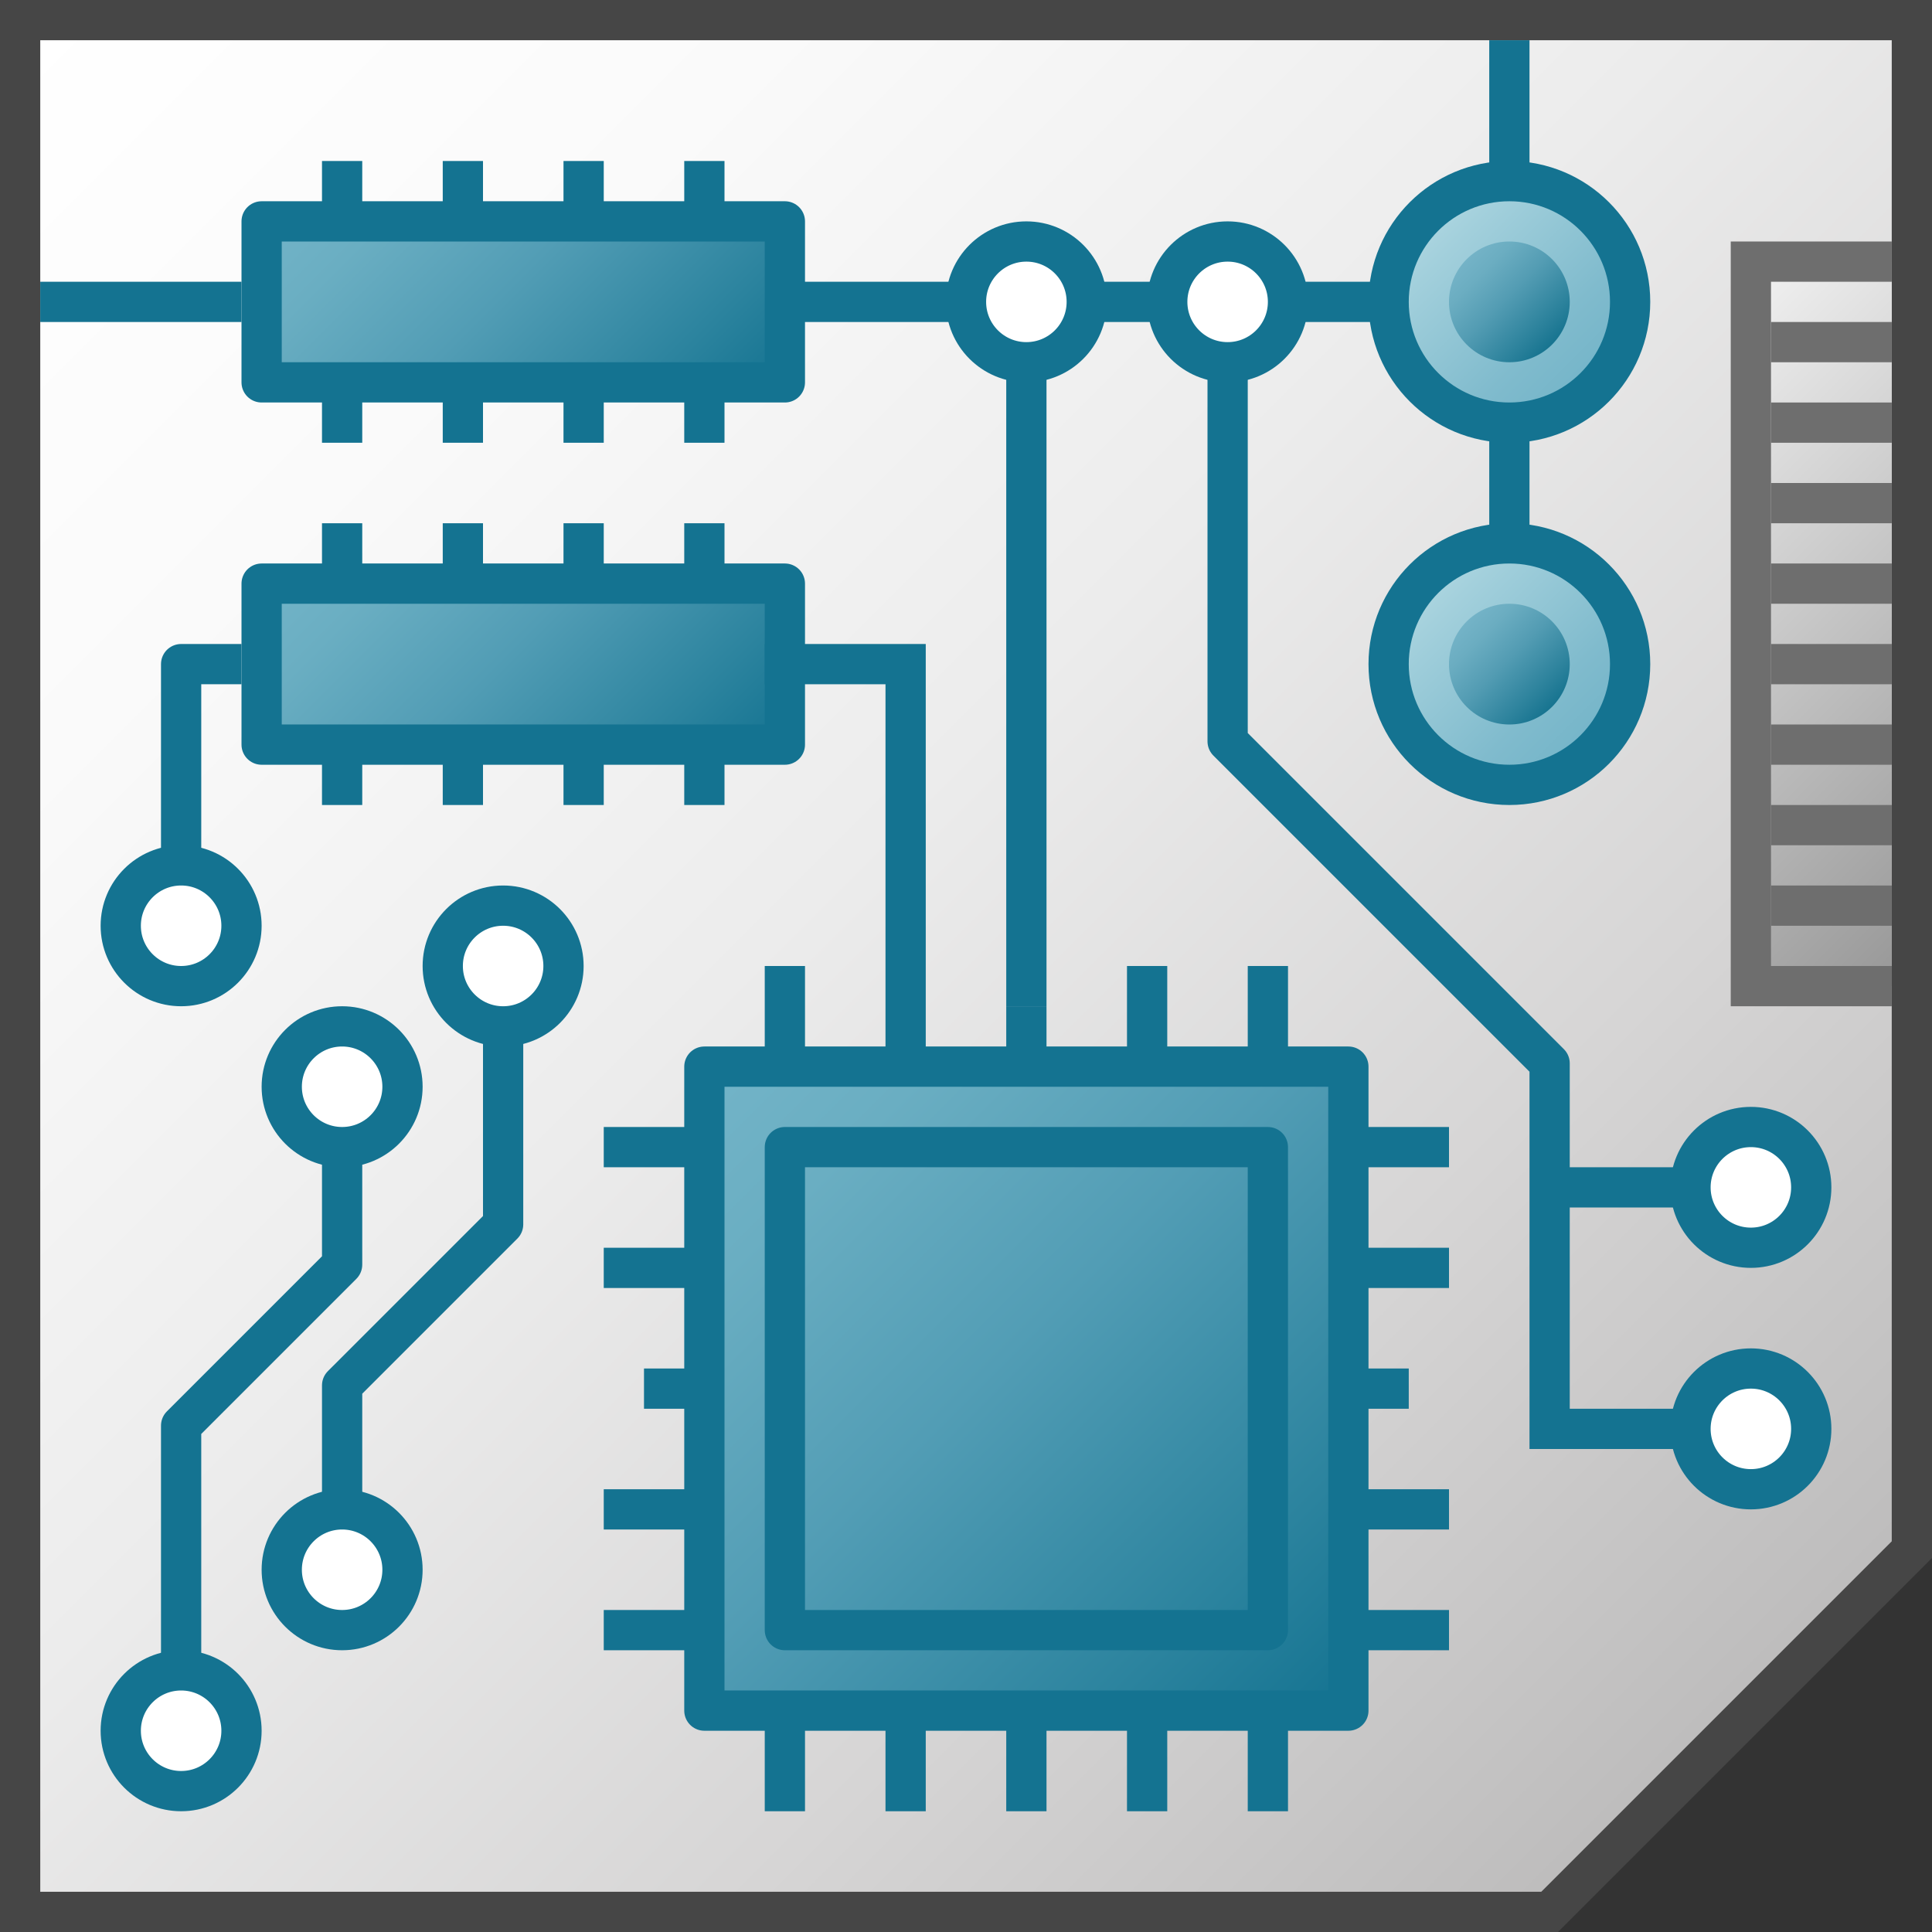<?xml version="1.0" encoding="UTF-8"?>
<svg id="Layer_1" data-name="Layer 1" xmlns="http://www.w3.org/2000/svg" xmlns:xlink="http://www.w3.org/1999/xlink" viewBox="0 0 48 48">
  <rect x="0" y="0" width="48" height="48" fill="#333333" stroke="none"/>
  <defs>
    <linearGradient id="New_Gradient_Swatch_4" data-name="New Gradient Swatch 4" x1=".5" y1=".5" x2="43" y2="43" gradientUnits="userSpaceOnUse">
      <stop offset="0" stop-color="#fff"/>
      <stop offset=".228" stop-color="#fafafa"/>
      <stop offset=".488" stop-color="#ececec"/>
      <stop offset=".762" stop-color="#d6d5d5"/>
      <stop offset="1" stop-color="#bdbcbc"/>
    </linearGradient>
    <linearGradient id="New_Gradient_Swatch_10" data-name="New Gradient Swatch 10" x1="39.875" y1="10.125" x2="50.625" y2="20.875" gradientUnits="userSpaceOnUse">
      <stop offset="0" stop-color="#f2f2f2"/>
      <stop offset=".99" stop-color="#999"/>
    </linearGradient>
    <linearGradient id="Dark_Blue_Grad" data-name="Dark Blue Grad" x1="6.75" y1="14.75" x2="10.25" y2="18.25" gradientUnits="userSpaceOnUse">
      <stop offset="0" stop-color="#73b4c8"/>
      <stop offset=".175" stop-color="#6aaec2"/>
      <stop offset=".457" stop-color="#529db5"/>
      <stop offset=".809" stop-color="#2b839e"/>
      <stop offset="1" stop-color="#147391"/>
    </linearGradient>
    <linearGradient id="Dark_Blue_Grad-2" data-name="Dark Blue Grad" x1="9.75" y1="14.75" x2="13.25" y2="18.25" xlink:href="#Dark_Blue_Grad"/>
    <linearGradient id="Dark_Blue_Grad-3" data-name="Dark Blue Grad" x1="12.75" y1="14.75" x2="16.25" y2="18.25" xlink:href="#Dark_Blue_Grad"/>
    <linearGradient id="Dark_Blue_Grad-4" data-name="Dark Blue Grad" x1="15.75" x2="19.25" y2="18.25" xlink:href="#Dark_Blue_Grad"/>
    <linearGradient id="Dark_Blue_Grad-5" data-name="Dark Blue Grad" x1="8.75" y1="12.25" x2="17.25" y2="20.75" xlink:href="#Dark_Blue_Grad"/>
    <linearGradient id="Dark_Blue_Grad-6" data-name="Dark Blue Grad" y1="5.75" y2="9.25" xlink:href="#Dark_Blue_Grad"/>
    <linearGradient id="Dark_Blue_Grad-7" data-name="Dark Blue Grad" x1="9.75" y1="5.75" x2="13.25" y2="9.25" xlink:href="#Dark_Blue_Grad"/>
    <linearGradient id="Dark_Blue_Grad-8" data-name="Dark Blue Grad" x1="12.75" y1="5.75" x2="16.25" y2="9.25" xlink:href="#Dark_Blue_Grad"/>
    <linearGradient id="Dark_Blue_Grad-9" data-name="Dark Blue Grad" x1="15.75" y1="5.75" x2="19.25" y2="9.25" xlink:href="#Dark_Blue_Grad"/>
    <linearGradient id="Dark_Blue_Grad-10" data-name="Dark Blue Grad" x1="8.75" y1="3.25" x2="17.25" y2="11.75" xlink:href="#Dark_Blue_Grad"/>
    <linearGradient id="Dark_Blue_Grad-11" data-name="Dark Blue Grad" x1="14.25" y1="29.25" x2="24.75" y2="39.75" xlink:href="#Dark_Blue_Grad"/>
    <linearGradient id="Dark_Blue_Grad-12" data-name="Dark Blue Grad" x1="20.5" y1="30" x2="30.5" y2="40" xlink:href="#Dark_Blue_Grad"/>
    <linearGradient id="Dark_Blue_Grad-13" data-name="Dark Blue Grad" x1="23.25" y1="29.25" x2="33.75" y2="39.75" xlink:href="#Dark_Blue_Grad"/>
    <linearGradient id="Dark_Blue_Grad-14" data-name="Dark Blue Grad" x1="26.25" y1="29.25" x2="36.75" y2="39.75" xlink:href="#Dark_Blue_Grad"/>
    <linearGradient id="Dark_Blue_Grad-15" data-name="Dark Blue Grad" x1="7.25" y1="34.25" x2="17.75" y2="44.75" gradientTransform="translate(-14 53) rotate(-90)" xlink:href="#Dark_Blue_Grad"/>
    <linearGradient id="Dark_Blue_Grad-16" data-name="Dark Blue Grad" x1="10.25" y1="34.25" x2="20.75" y2="44.75" gradientTransform="translate(-14 53) rotate(-90)" xlink:href="#Dark_Blue_Grad"/>
    <linearGradient id="Dark_Blue_Grad-17" data-name="Dark Blue Grad" x1="13.75" y1="34.75" x2="23.25" y2="44.25" gradientTransform="translate(-14 53) rotate(-90)" xlink:href="#Dark_Blue_Grad"/>
    <linearGradient id="Dark_Blue_Grad-18" data-name="Dark Blue Grad" x1="16.25" y1="34.25" x2="26.75" y2="44.75" gradientTransform="translate(-14 53) rotate(-90)" xlink:href="#Dark_Blue_Grad"/>
    <linearGradient id="Dark_Blue_Grad-19" data-name="Dark Blue Grad" x1="19.25" y1="34.25" x2="29.75" y2="44.75" gradientTransform="translate(-14 53) rotate(-90)" xlink:href="#Dark_Blue_Grad"/>
    <linearGradient id="Dark_Blue_Grad-20" data-name="Dark Blue Grad" x1="17.5" y1="26.5" x2="33.5" y2="42.5" xlink:href="#Dark_Blue_Grad"/>
    <linearGradient id="New_Gradient_Swatch_2" data-name="New Gradient Swatch 2" x1="35.379" y1="5.379" x2="39.621" y2="9.621" gradientUnits="userSpaceOnUse">
      <stop offset="0" stop-color="#afd7e1"/>
      <stop offset=".159" stop-color="#a3d0dc"/>
      <stop offset=".706" stop-color="#80bbcd"/>
      <stop offset="1" stop-color="#73b4c8"/>
    </linearGradient>
    <linearGradient id="Dark_Blue_Grad_2" data-name="Dark Blue Grad 2" x1="36.439" y1="6.439" x2="38.561" y2="8.561" gradientUnits="userSpaceOnUse">
      <stop offset="0" stop-color="#74b3c7"/>
      <stop offset=".177" stop-color="#6badc1"/>
      <stop offset=".464" stop-color="#539cb3"/>
      <stop offset=".822" stop-color="#2c829c"/>
      <stop offset="1" stop-color="#177490"/>
    </linearGradient>
    <linearGradient id="New_Gradient_Swatch_2-2" data-name="New Gradient Swatch 2" x1="35.379" y1="14.379" x2="39.621" y2="18.621" xlink:href="#New_Gradient_Swatch_2"/>
    <linearGradient id="Dark_Blue_Grad_2-2" data-name="Dark Blue Grad 2" x1="36.439" y1="15.439" x2="38.561" y2="17.561" xlink:href="#Dark_Blue_Grad_2"/>
  </defs>
  <polygon points="47.5 38.5 38.5 47.5 .5 47.5 .5 .5 47.5 .5 47.5 38.5" fill="url(#New_Gradient_Swatch_4)" stroke="#464646" stroke-miterlimit="10"/>
  <line x1="38.5" y1="29.5" x2="42" y2="29.5" fill="none" stroke="#147391" stroke-miterlimit="10"/>
  <polyline points="47 24.5 43.5 24.5 43.5 6.5 47 6.5" fill="url(#New_Gradient_Swatch_10)" stroke="#6e6e6e" stroke-miterlimit="10"/>
  <line x1="44" y1="8.5" x2="47" y2="8.5" fill="none" stroke="#6e6e6e" stroke-miterlimit="10"/>
  <line x1="44" y1="10.5" x2="47" y2="10.5" fill="none" stroke="#6e6e6e" stroke-miterlimit="10"/>
  <line x1="44" y1="12.5" x2="47" y2="12.5" fill="none" stroke="#6e6e6e" stroke-miterlimit="10"/>
  <line x1="44" y1="14.5" x2="47" y2="14.5" fill="none" stroke="#6e6e6e" stroke-miterlimit="10"/>
  <line x1="44" y1="16.5" x2="47" y2="16.5" fill="none" stroke="#6e6e6e" stroke-miterlimit="10"/>
  <line x1="44" y1="18.5" x2="47" y2="18.5" fill="none" stroke="#6e6e6e" stroke-miterlimit="10"/>
  <line x1="44" y1="20.5" x2="47" y2="20.5" fill="none" stroke="#6e6e6e" stroke-miterlimit="10"/>
  <line x1="44" y1="22.5" x2="47" y2="22.5" fill="none" stroke="#6e6e6e" stroke-miterlimit="10"/>
  <g>
    <line x1="8.5" y1="20" x2="8.5" y2="13" fill="url(#Dark_Blue_Grad)" stroke="#147391" stroke-miterlimit="10"/>
    <line x1="11.5" y1="20" x2="11.5" y2="13" fill="url(#Dark_Blue_Grad-2)" stroke="#147391" stroke-miterlimit="10"/>
    <line x1="14.5" y1="20" x2="14.5" y2="13" fill="url(#Dark_Blue_Grad-3)" stroke="#147391" stroke-miterlimit="10"/>
    <line x1="17.5" y1="20" x2="17.5" y2="13" fill="url(#Dark_Blue_Grad-4)" stroke="#147391" stroke-miterlimit="10"/>
    <rect x="6.5" y="14.5" width="13" height="4" fill="url(#Dark_Blue_Grad-5)" stroke="#147391" stroke-linejoin="round"/>
  </g>
  <g>
    <line x1="8.5" y1="11" x2="8.5" y2="4" fill="url(#Dark_Blue_Grad-6)" stroke="#147391" stroke-miterlimit="10"/>
    <line x1="11.5" y1="11" x2="11.5" y2="4" fill="url(#Dark_Blue_Grad-7)" stroke="#147391" stroke-miterlimit="10"/>
    <line x1="14.5" y1="11" x2="14.5" y2="4" fill="url(#Dark_Blue_Grad-8)" stroke="#147391" stroke-miterlimit="10"/>
    <line x1="17.5" y1="11" x2="17.5" y2="4" fill="url(#Dark_Blue_Grad-9)" stroke="#147391" stroke-miterlimit="10"/>
    <rect x="6.5" y="5.5" width="13" height="4" fill="url(#Dark_Blue_Grad-10)" stroke="#147391" stroke-linejoin="round"/>
  </g>
  <g>
    <line x1="19.5" y1="45" x2="19.5" y2="24" fill="url(#Dark_Blue_Grad-11)" stroke="#147391" stroke-miterlimit="10"/>
    <polyline points="19 16.5 22.5 16.5 22.5 45" fill="none" stroke="#147391" stroke-miterlimit="10"/>
    <line x1="25.5" y1="45" x2="25.5" y2="25" fill="url(#Dark_Blue_Grad-12)" stroke="#147391" stroke-miterlimit="10"/>
    <line x1="28.5" y1="45" x2="28.5" y2="24" fill="url(#Dark_Blue_Grad-13)" stroke="#147391" stroke-miterlimit="10"/>
    <line x1="31.5" y1="45" x2="31.5" y2="24" fill="url(#Dark_Blue_Grad-14)" stroke="#147391" stroke-miterlimit="10"/>
    <line x1="36" y1="40.5" x2="15" y2="40.5" fill="url(#Dark_Blue_Grad-15)" stroke="#147391" stroke-miterlimit="10"/>
    <line x1="36" y1="37.5" x2="15" y2="37.5" fill="url(#Dark_Blue_Grad-16)" stroke="#147391" stroke-miterlimit="10"/>
    <line x1="35" y1="34.5" x2="16" y2="34.5" fill="url(#Dark_Blue_Grad-17)" stroke="#147391" stroke-miterlimit="10"/>
    <line x1="36" y1="31.5" x2="15" y2="31.5" fill="url(#Dark_Blue_Grad-18)" stroke="#147391" stroke-miterlimit="10"/>
    <line x1="36" y1="28.5" x2="15" y2="28.5" fill="url(#Dark_Blue_Grad-19)" stroke="#147391" stroke-miterlimit="10"/>
    <rect x="17.5" y="26.5" width="16" height="16" fill="url(#Dark_Blue_Grad-20)" stroke="#147391" stroke-linejoin="round"/>
    <rect x="19.5" y="28.5" width="12" height="12" fill="none" stroke="#147391" stroke-linejoin="round"/>
  </g>
  <line x1="19.5" y1="7.5" x2="36.407" y2="7.5" fill="none" stroke="#147391" stroke-miterlimit="10"/>
  <line x1="25.5" y1="7.5" x2="25.5" y2="25" fill="none" stroke="#147391" stroke-miterlimit="10"/>
  <line x1="37.5" y1="1" x2="37.5" y2="17.5" fill="none" stroke="#147391" stroke-miterlimit="10"/>
  <polyline points="30.5 8 30.5 18.419 38.5 26.419 38.5 36" fill="none" stroke="#147391" stroke-linejoin="round"/>
  <polyline points="12.5 24 12.5 30.419 8.5 34.419 8.5 39" fill="none" stroke="#147391" stroke-linejoin="round"/>
  <line x1="1" y1="7.5" x2="6" y2="7.5" fill="none" stroke="#147391" stroke-miterlimit="10"/>
  <polyline points="6 16.5 4.5 16.5 4.5 21.5" fill="none" stroke="#147391" stroke-linejoin="round"/>
  <circle cx="37.5" cy="7.5" r="3" fill="url(#New_Gradient_Swatch_2)" stroke="#147391" stroke-miterlimit="10"/>
  <circle cx="25.5" cy="7.5" r="1.5" fill="#fff" stroke="#147391" stroke-miterlimit="10"/>
  <circle cx="12.5" cy="24" r="1.5" fill="#fff" stroke="#147391" stroke-miterlimit="10"/>
  <circle cx="8.5" cy="39" r="1.5" fill="#fff" stroke="#147391" stroke-miterlimit="10"/>
  <polyline points="8.5 27 8.5 31.419 4.5 35.419 4.5 43" fill="none" stroke="#147391" stroke-linejoin="round"/>
  <circle cx="8.5" cy="27" r="1.5" fill="#fff" stroke="#147391" stroke-miterlimit="10"/>
  <circle cx="4.5" cy="23" r="1.5" fill="#fff" stroke="#147391" stroke-miterlimit="10"/>
  <circle cx="4.5" cy="43" r="1.5" fill="#fff" stroke="#147391" stroke-miterlimit="10"/>
  <circle cx="43.5" cy="29.5" r="1.5" fill="#fff" stroke="#147391" stroke-miterlimit="10"/>
  <line x1="38.5" y1="35.5" x2="42" y2="35.5" fill="none" stroke="#147391" stroke-miterlimit="10"/>
  <circle cx="43.5" cy="35.5" r="1.5" fill="#fff" stroke="#147391" stroke-miterlimit="10"/>
  <circle cx="30.5" cy="7.5" r="1.5" fill="#fff" stroke="#147391" stroke-miterlimit="10"/>
  <circle cx="37.5" cy="7.5" r="1.5" fill="url(#Dark_Blue_Grad_2)"/>
  <circle cx="37.5" cy="16.5" r="3" fill="url(#New_Gradient_Swatch_2-2)" stroke="#147391" stroke-miterlimit="10"/>
  <circle cx="37.5" cy="16.5" r="1.5" fill="url(#Dark_Blue_Grad_2-2)"/>
</svg>